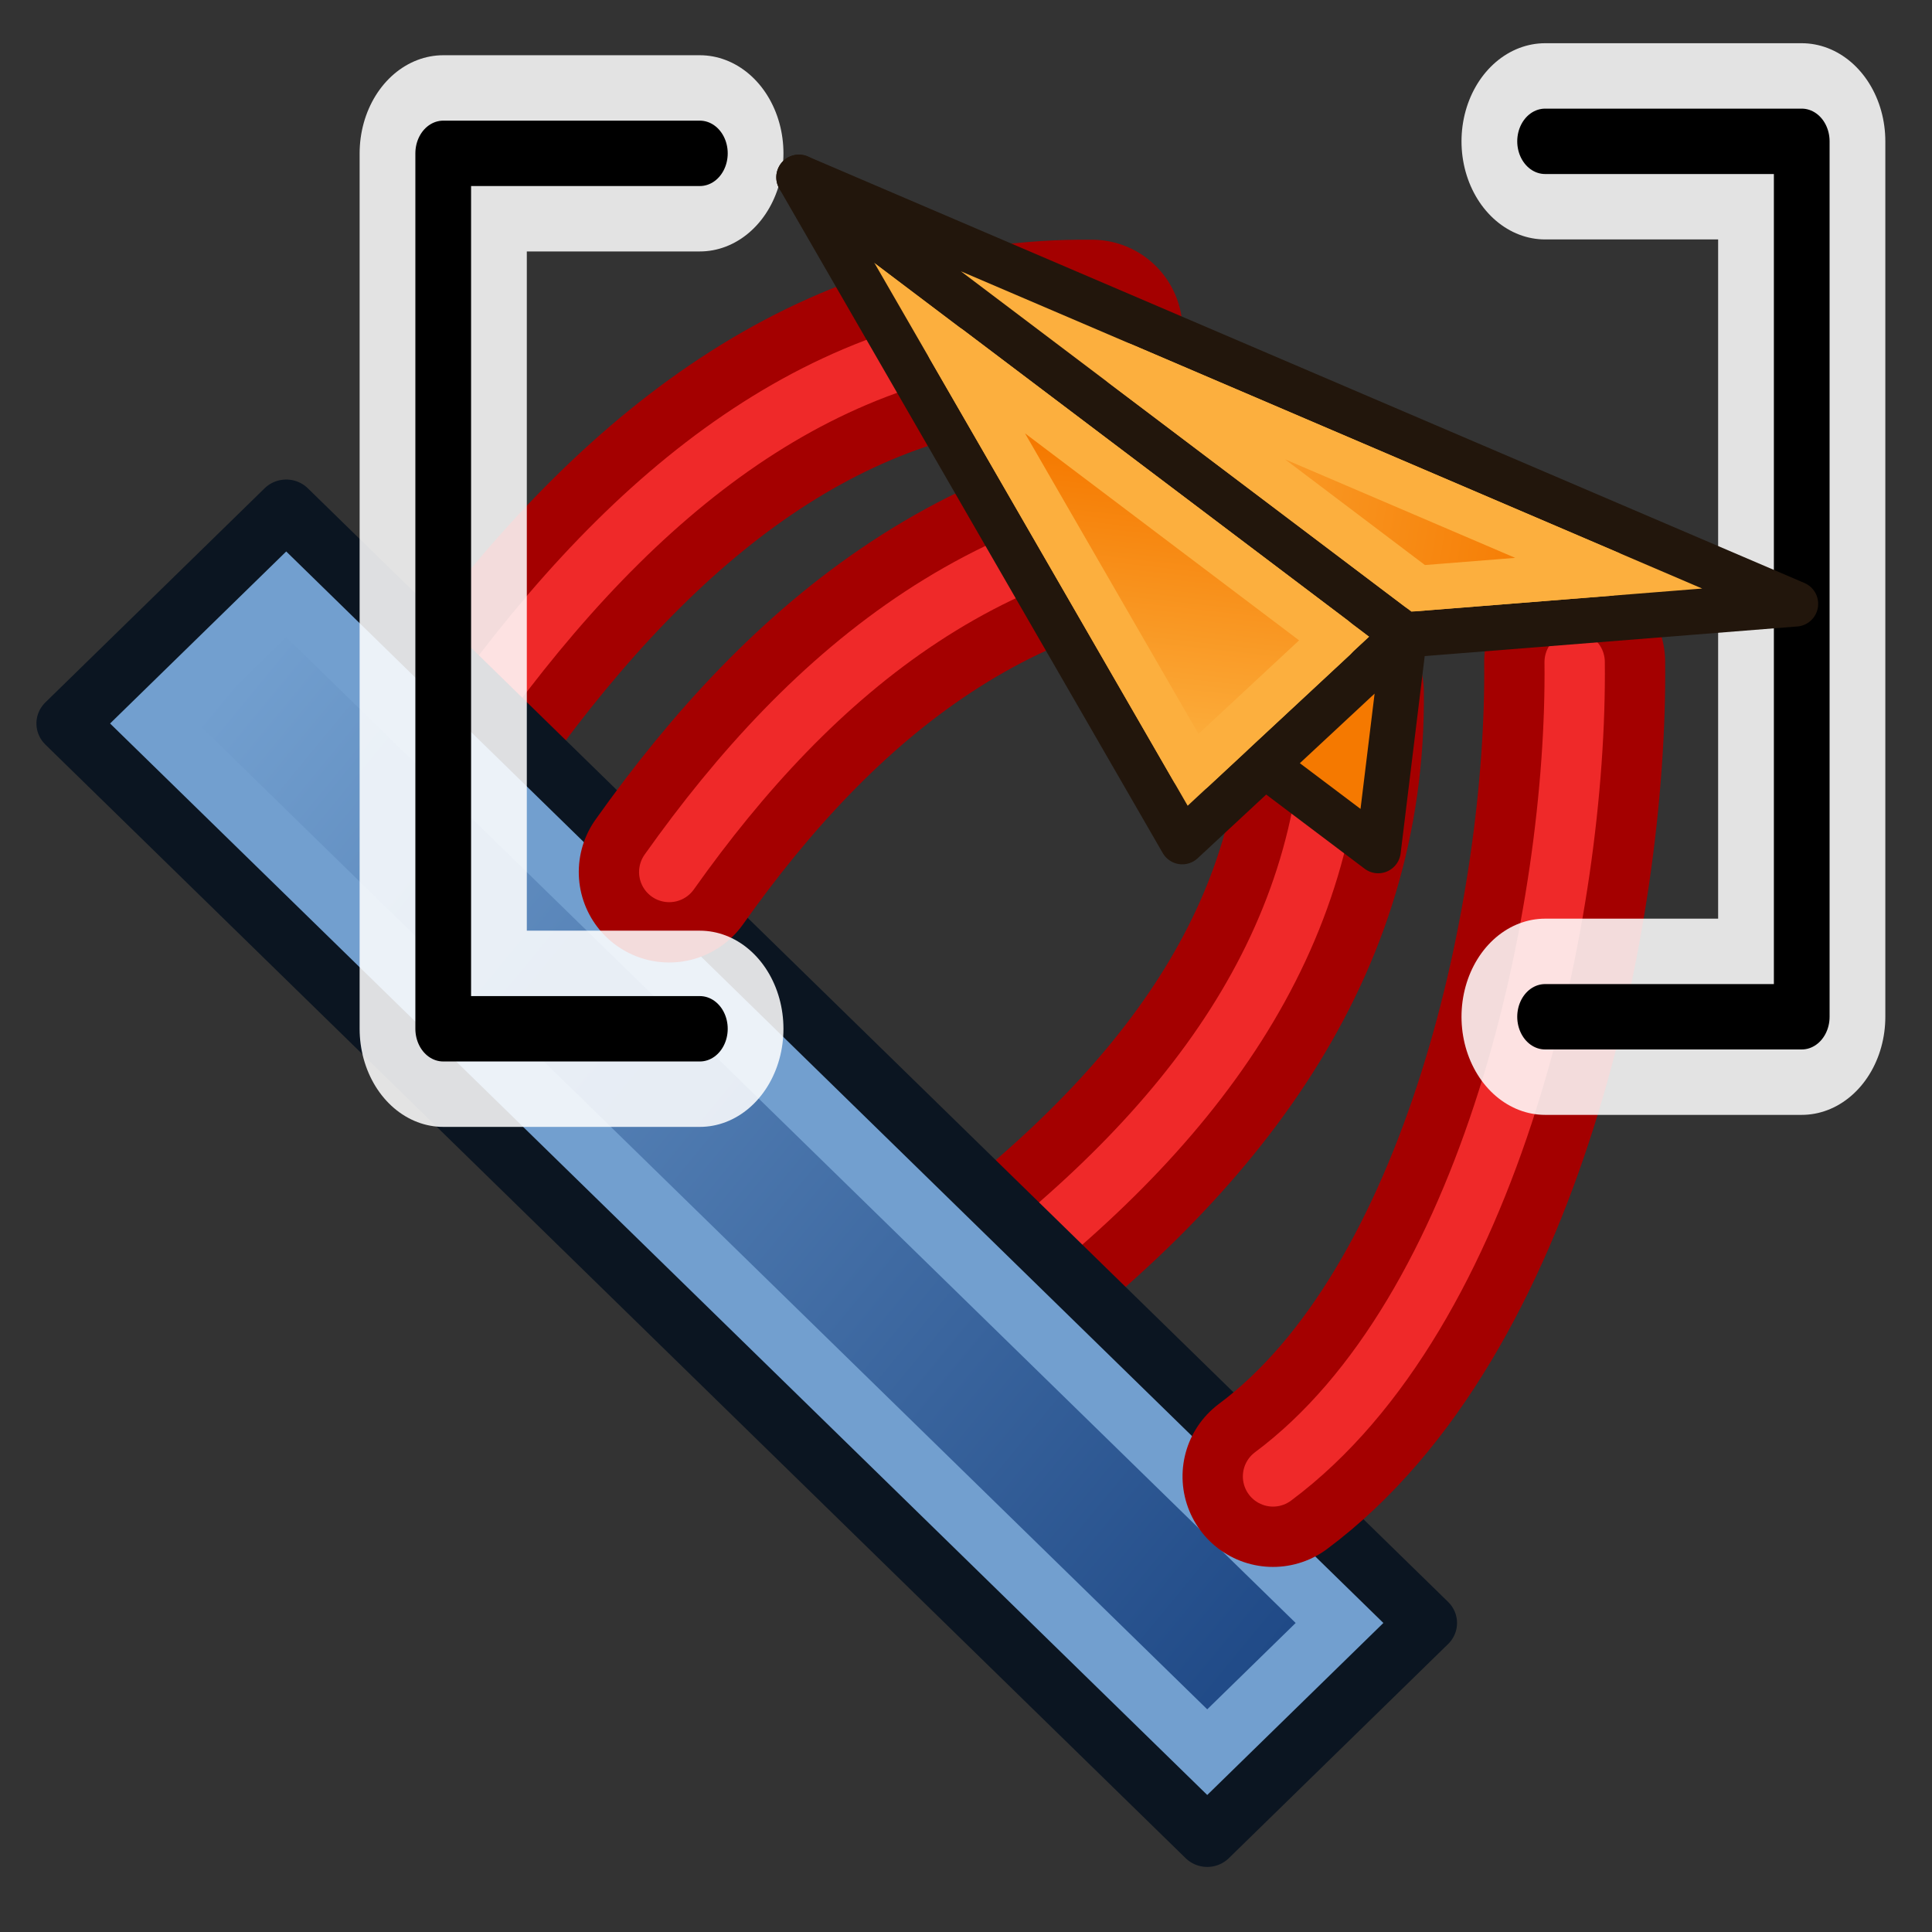 <?xml version="1.0" encoding="UTF-8" standalone="no"?>
<!-- Created with Inkscape (http://www.inkscape.org/) -->

<svg
   width="64"
   height="64"
   id="svg2869"
   version="1.1"
   viewBox="0 0 64 64"
   xmlns:xlink="http://www.w3.org/1999/xlink"
   xmlns="http://www.w3.org/2000/svg"
   xmlns:svg="http://www.w3.org/2000/svg"
   xmlns:rdf="http://www.w3.org/1999/02/22-rdf-syntax-ns#"
   xmlns:cc="http://creativecommons.org/ns#"
   xmlns:dc="http://purl.org/dc/elements/1.1/">
  <rect x="0" y="0" width="64" height="64" fill="#333333" stroke="none"/>
  <defs
     id="defs2871">
    <linearGradient
       id="linearGradient5">
      <stop
         style="stop-color:#ef2929;stop-opacity:1;"
         offset="0"
         id="stop19" />
      <stop
         style="stop-color:#ef2929;stop-opacity:0;"
         offset="1"
         id="stop20" />
    </linearGradient>
    <linearGradient
       id="swatch18">
      <stop
         style="stop-color:#ef2929;stop-opacity:1;"
         offset="0"
         id="stop18" />
    </linearGradient>
    <linearGradient
       id="swatch15">
      <stop
         style="stop-color:#3d0000;stop-opacity:1;"
         offset="0"
         id="stop15" />
    </linearGradient>
    <linearGradient
       id="linearGradient5-1">
      <stop
         style="stop-color:#ef2929;stop-opacity:1;"
         offset="0"
         id="stop5" />
      <stop
         style="stop-color:#ef2929;stop-opacity:0;"
         offset="1"
         id="stop6" />
    </linearGradient>
    <linearGradient
       id="linearGradient3836-9">
      <stop
         style="stop-color:#a40000;stop-opacity:1"
         offset="0"
         id="stop3838-8" />
      <stop
         style="stop-color:#ef2929;stop-opacity:1"
         offset="1"
         id="stop3840-1" />
    </linearGradient>
    <linearGradient
       xlink:href="#linearGradient1"
       id="linearGradient4"
       x1="-10.642"
       y1="27.423"
       x2="0"
       y2="43.608"
       gradientUnits="userSpaceOnUse" />
    <linearGradient
       id="linearGradient1">
      <stop
         style="stop-color:#fcaf3e;stop-opacity:1"
         offset="0"
         id="stop3" />
      <stop
         style="stop-color:#f57900;stop-opacity:1"
         offset="1"
         id="stop4" />
    </linearGradient>
    <linearGradient
       xlink:href="#linearGradient3828"
       id="linearGradient3840"
       gradientUnits="userSpaceOnUse"
       x1="-2.224"
       y1="759.33"
       x2="281.502"
       y2="728.49" />
    <linearGradient
       id="linearGradient3828">
      <stop
         style="stop-color:#729fcf;stop-opacity:1"
         offset="0"
         id="stop3830" />
      <stop
         style="stop-color:#204a87;stop-opacity:1"
         offset="1"
         id="stop3832" />
    </linearGradient>
    <linearGradient
       xlink:href="#linearGradient3860"
       id="linearGradient3866"
       x1="35.238"
       y1="33.039"
       x2="27.98"
       y2="20.136"
       gradientUnits="userSpaceOnUse" />
    <linearGradient
       id="linearGradient3860">
      <stop
         style="stop-color:#204a87;stop-opacity:1"
         offset="0"
         id="stop3862" />
      <stop
         style="stop-color:#729fcf;stop-opacity:1"
         offset="1"
         id="stop3864" />
    </linearGradient>
    <linearGradient
       xlink:href="#linearGradient1"
       id="linearGradient271"
       gradientUnits="userSpaceOnUse"
       x1="-129.76"
       y1="90.001"
       x2="-129.631"
       y2="78.222" />
    <linearGradient
       xlink:href="#linearGradient223"
       id="linearGradient272"
       gradientUnits="userSpaceOnUse"
       x1="-146.058"
       y1="77.268"
       x2="-126.615"
       y2="76.48" />
    <linearGradient
       id="linearGradient223">
      <stop
         style="stop-color:#f57900;stop-opacity:1"
         offset="0"
         id="stop223" />
      <stop
         style="stop-color:#fcaf3e;stop-opacity:1"
         offset="1"
         id="stop224" />
    </linearGradient>
    <linearGradient
       xlink:href="#linearGradient1"
       id="linearGradient271-2"
       gradientUnits="userSpaceOnUse"
       x1="-129.76"
       y1="90.001"
       x2="-129.631"
       y2="78.222" />
    <linearGradient
       xlink:href="#linearGradient223"
       id="linearGradient272-1"
       gradientUnits="userSpaceOnUse"
       x1="-146.058"
       y1="77.268"
       x2="-126.615"
       y2="76.48" />
  </defs>
  <g
     id="layer3"
     style="display:inline">
    <g
       id="layer1"
       transform="translate(-0.801)">
      <g
         id="g4289"
         transform="matrix(0.162,0,0,0.162,6.361,-66.109)">
        <g
           transform="matrix(0,-1,-1,0,738.602,738.602)"
           id="g3888-9">
          <path
             transform="matrix(6.168,0,0,6.168,-39.232,407.756)"
             id="path3868-1"
             d="M 37,15 C 28.8,14.91 22.433,19.709 17,27"
             style="fill:none;stroke:#a40000;stroke-width:6;stroke-linecap:round;stroke-linejoin:miter;stroke-opacity:1" />
          <path
             id="path3868-2-2"
             d="m 188.983,500.276 c -50.579,-0.554 -89.852,29.044 -123.359,74.016"
             style="fill:none;stroke:#ef2929;stroke-width:12.336;stroke-linecap:butt;stroke-linejoin:miter;stroke-opacity:1" />
        </g>
        <g
           id="g3888"
           transform="translate(0,-24.672)">
          <path
             transform="matrix(6.168,0,0,6.168,-39.232,407.756)"
             id="path3868"
             d="M 37,15 C 28.8,14.91 22.433,19.709 17,27"
             style="fill:none;stroke:#a40000;stroke-width:6;stroke-linecap:round;stroke-linejoin:round;stroke-opacity:1" />
          <path
             id="path3868-2"
             d="m 188.983,500.276 c -50.579,-0.554 -89.852,29.044 -123.359,74.016"
             style="fill:none;stroke:#ef2929;stroke-width:12.336;stroke-linecap:butt;stroke-linejoin:miter;stroke-opacity:1" />
        </g>
        <g
           id="g3836"
           transform="matrix(0.727,0.71,-0.727,0.71,555.436,22.856)">
          <rect
             y="709.986"
             x="-20.728"
             height="61.68"
             width="320.734"
             id="rect3808"
             style="fill:#729fcf;stroke:#0b1521;stroke-width:12.137;stroke-linecap:round;stroke-linejoin:round;stroke-miterlimit:4.5;stroke-dasharray:none;stroke-dashoffset:20.4;stroke-opacity:1" />
          <rect
             y="722.322"
             x="-8.392"
             height="37.008"
             width="296.062"
             id="rect3808-5"
             style="fill:url(#linearGradient3840);fill-opacity:1;stroke:#729fcf;stroke-width:12.137;stroke-linecap:round;stroke-linejoin:miter;stroke-miterlimit:4.5;stroke-dasharray:none;stroke-dashoffset:20.4;stroke-opacity:1" />
        </g>
        <g
           transform="matrix(0,-1,-1,0,787.946,732.434)"
           id="g3888-9-7">
          <path
             transform="matrix(6.168,0,0,6.168,-39.232,407.756)"
             id="path3868-1-0"
             d="M 37,15 C 28.8,14.91 15.432,17.709 10,25"
             style="fill:none;stroke:#a40000;stroke-width:6;stroke-linecap:round;stroke-linejoin:miter;stroke-opacity:1" />
          <path
             id="path3868-2-2-9"
             d="M 188.983,500.276 C 138.403,499.722 55.955,516.984 22.448,561.955"
             style="fill:none;stroke:#ef2929;stroke-width:12.336;stroke-linecap:round;stroke-linejoin:miter;stroke-opacity:1" />
        </g>
        <g
           transform="matrix(-0.587,0.809,0.809,0.587,-215.63,164.375)"
           id="g3888-9-7-3">
          <path
             transform="matrix(6.168,0,0,6.168,-39.232,407.756)"
             id="path3868-1-0-6"
             d="M 31.459,15.862 C 23.259,15.772 15.432,17.709 10,25"
             style="fill:none;stroke:#a40000;stroke-width:6;stroke-linecap:round;stroke-linejoin:miter;stroke-opacity:1" />
          <path
             id="path3868-2-2-9-0"
             d="M 154.806,505.591 C 104.227,505.037 55.955,516.984 22.448,561.955"
             style="fill:none;stroke:#ef2929;stroke-width:12.336;stroke-linecap:round;stroke-linejoin:miter;stroke-opacity:1" />
        </g>
      </g>
    </g>
    <g
       style="stroke-width:2;stroke-miterlimit:4;stroke-dasharray:none"
       id="g3827-0"
       transform="matrix(1.492,0,0,1.751,7.74,-39.809)">
      <path
         id="path3045-7"
         d="M 10.351,25.636 H 4.653 v 16.562 h 5.698"
         style="fill:none;stroke:#ffffff;stroke-width:3.712;stroke-linecap:round;stroke-linejoin:round;stroke-miterlimit:4;stroke-dasharray:none;stroke-opacity:0.86" />
      <path
         style="fill:none;stroke:#000000;stroke-width:1.237;stroke-linecap:round;stroke-linejoin:round;stroke-miterlimit:4;stroke-dasharray:none;stroke-opacity:1"
         d="M 10.351,25.636 H 4.653 v 16.562 h 5.698"
         id="path3825-86" />
    </g>
    <use
       style="stroke-width:2;stroke-miterlimit:4;stroke-dasharray:none"
       height="64"
       width="64"
       transform="matrix(-1,0,0,1,74.367,-0.398)"
       id="use3831-8"
       xlink:href="#g3827-0"
       y="0"
       x="0" />
  </g>
  <g
     id="g268"
     style="display:inline;stroke-width:1.226"
     transform="matrix(-0.808,-0.099,-0.099,0.811,-58.236,-61.108)">
    <path
       d="m -113.252,68.766 -26.727,15.43 7.964,9.416 z"
       style="fill:#fcaf3e;fill-rule:evenodd;stroke:#22160c;stroke-width:1.839;stroke-linecap:round;stroke-linejoin:round;stroke-dasharray:none;stroke-opacity:1"
       id="path264" />
    <path
       d="m -113.252,68.766 -42.364,12.252 15.637,3.178 z"
       style="fill:#fcaf3e;fill-rule:evenodd;stroke:#22160c;stroke-width:1.839;stroke-linecap:round;stroke-linejoin:round;stroke-dasharray:none;stroke-opacity:1"
       id="path265" />
    <path
       d="m -139.973,84.192 v 8.814 l 5.008,-2.884 z"
       style="fill:#f57900;fill-rule:evenodd;stroke:#22160c;stroke-width:1.839;stroke-linecap:round;stroke-linejoin:round;stroke-dasharray:none;stroke-opacity:1"
       id="path266" />
    <path
       d="m -120.184,74.893 -11.914,15.775 -5.055,-5.979 z"
       style="fill:url(#linearGradient271-2);fill-rule:evenodd;stroke:#fcaf3e;stroke-width:1.839;stroke-linecap:round;stroke-linejoin:round;stroke-dasharray:none;stroke-opacity:1"
       id="path267" />
    <path
       d="m -127.275,74.736 -13.02,7.518 -7.617,-1.549 z"
       style="font-variation-settings:normal;opacity:1;vector-effect:none;fill:url(#linearGradient272-1);fill-opacity:1;fill-rule:evenodd;stroke:#fcaf3e;stroke-width:1.839;stroke-linecap:round;stroke-linejoin:round;stroke-miterlimit:4;stroke-dasharray:none;stroke-dashoffset:0;stroke-opacity:1;-inkscape-stroke:none;stop-color:#000000;stop-opacity:1"
       id="path268" />
  </g>
</svg>
